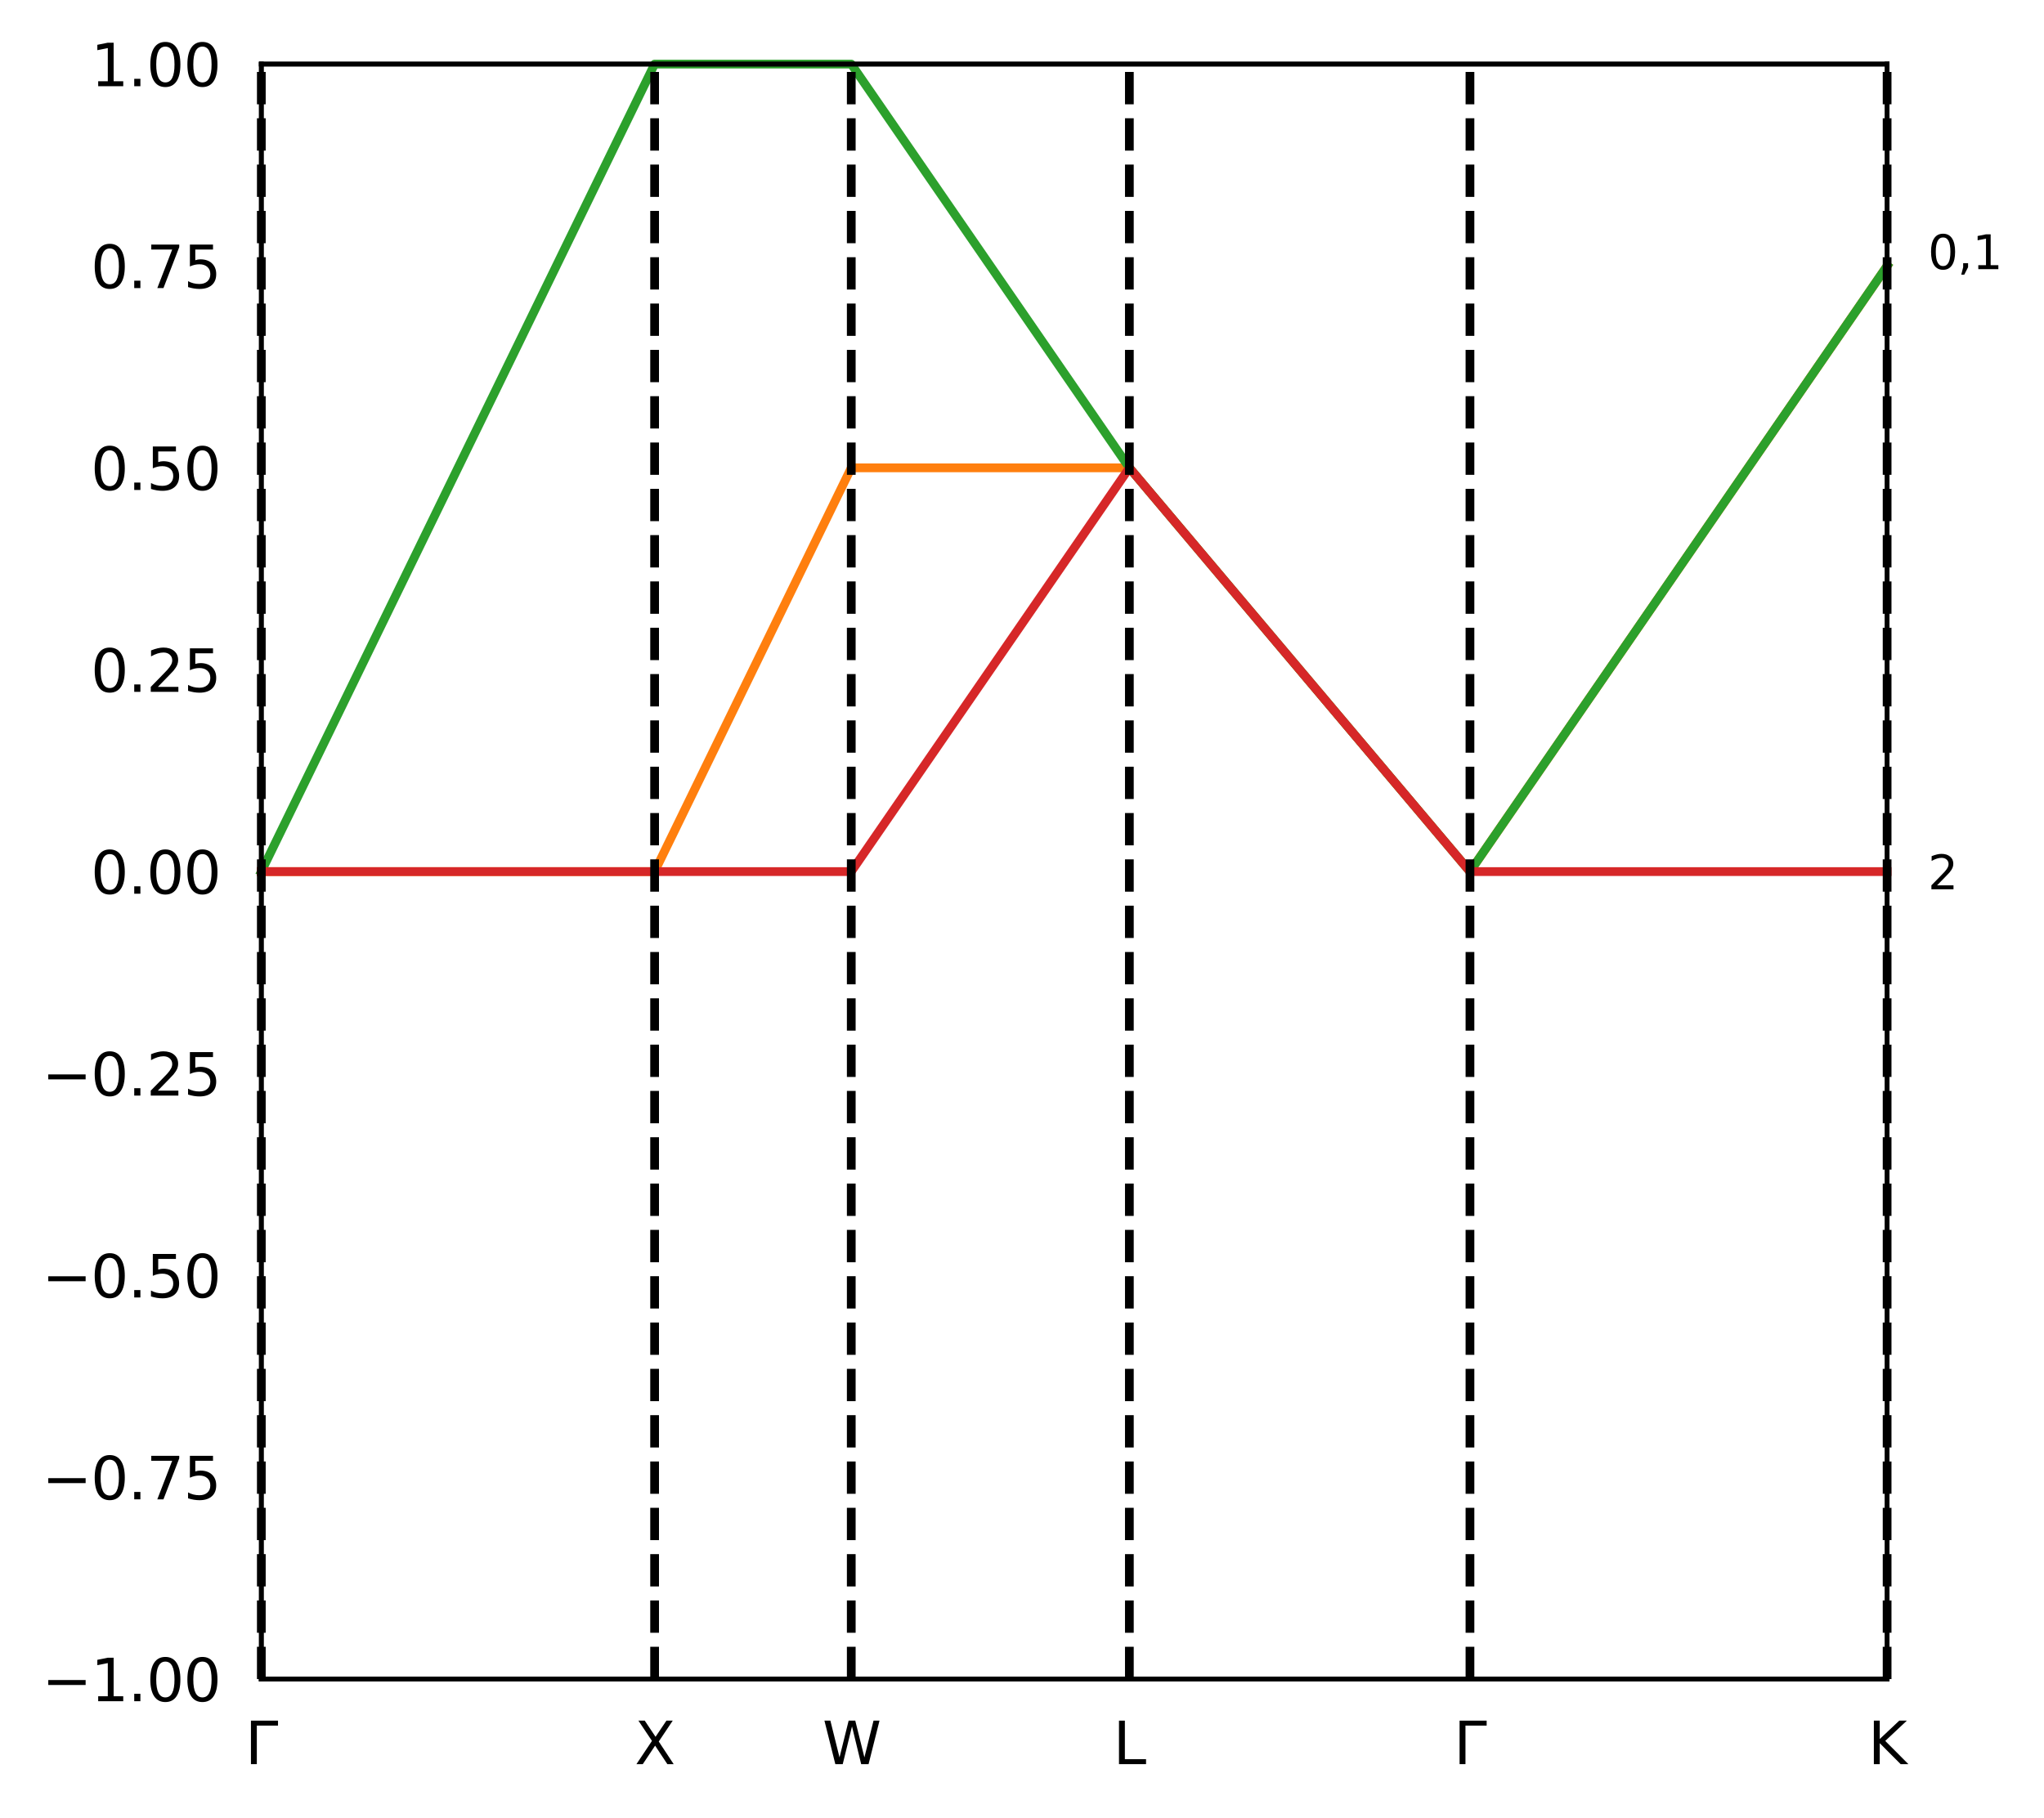 <?xml version="1.0" encoding="utf-8" standalone="no"?>
<!DOCTYPE svg PUBLIC "-//W3C//DTD SVG 1.1//EN"
  "http://www.w3.org/Graphics/SVG/1.1/DTD/svg11.dtd">
<svg xmlns:xlink="http://www.w3.org/1999/xlink" width="350.768pt" height="312.077pt" viewBox="0 0 350.768 312.077" xmlns="http://www.w3.org/2000/svg" version="1.1">
 <defs>
  <style type="text/css">*{stroke-linejoin: round; stroke-linecap: butt}</style>
 </defs>
 <g >
  <g >
   <g >
    <path d="M 44.845 288.199 
L 323.845 288.199 
L 323.845 10.999 
L 44.845 10.999 
z
" style="fill: #ffffff"/>
   </g>
   <g id="matplotlib.axis_1">
    <g >
     <g >
      <defs>
       <path  d="M 0 0 
L 0 3.5 
" style="stroke: #000000; stroke-width: 0.8"/>
      </defs>
      <g>
       <use xlink:href="#mf86336208f" x="44.845" y="288.199" style="stroke: #000000; stroke-width: 0.8"/>
      </g>
     </g>
     <g >
      <!-- Γ -->
      <g transform="translate(42.059 302.798) scale(0.1 -0.1)">
       <defs>
        <path id="DejaVuSans-393" d="M 628 0 
L 628 4666 
L 3531 4666 
L 3531 4134 
L 1259 4134 
L 1259 0 
L 628 0 
z
" transform="scale(0.016)"/>
       </defs>
       <use xlink:href="#DejaVuSans-393"/>
      </g>
     </g>
    </g>
    <g >
     <g >
      <g>
       <use xlink:href="#mf86336208f" x="112.338" y="288.199" style="stroke: #000000; stroke-width: 0.8"/>
      </g>
     </g>
     <g >
      <!-- X -->
      <g transform="translate(108.913 302.798) scale(0.1 -0.1)">
       <defs>
        <path id="DejaVuSans-58" d="M 403 4666 
L 1081 4666 
L 2241 2931 
L 3406 4666 
L 4084 4666 
L 2584 2425 
L 4184 0 
L 3506 0 
L 2194 1984 
L 872 0 
L 191 0 
L 1856 2491 
L 403 4666 
z
" transform="scale(0.016)"/>
       </defs>
       <use xlink:href="#DejaVuSans-58"/>
      </g>
     </g>
    </g>
    <g >
     <g >
      <g>
       <use xlink:href="#mf86336208f" x="146.084" y="288.199" style="stroke: #000000; stroke-width: 0.8"/>
      </g>
     </g>
     <g >
      <!-- W -->
      <g transform="translate(141.14 302.798) scale(0.1 -0.1)">
       <defs>
        <path id="DejaVuSans-57" d="M 213 4666 
L 850 4666 
L 1831 722 
L 2809 4666 
L 3519 4666 
L 4500 722 
L 5478 4666 
L 6119 4666 
L 4947 0 
L 4153 0 
L 3169 4050 
L 2175 0 
L 1381 0 
L 213 4666 
z
" transform="scale(0.016)"/>
       </defs>
       <use xlink:href="#DejaVuSans-57"/>
      </g>
     </g>
    </g>
    <g >
     <g >
      <g>
       <use xlink:href="#mf86336208f" x="193.808" y="288.199" style="stroke: #000000; stroke-width: 0.8"/>
      </g>
     </g>
     <g >
      <!-- L -->
      <g transform="translate(191.023 302.798) scale(0.1 -0.1)">
       <defs>
        <path id="DejaVuSans-4c" d="M 628 4666 
L 1259 4666 
L 1259 531 
L 3531 531 
L 3531 0 
L 628 0 
L 628 4666 
z
" transform="scale(0.016)"/>
       </defs>
       <use xlink:href="#DejaVuSans-4c"/>
      </g>
     </g>
    </g>
    <g >
     <g >
      <g>
       <use xlink:href="#mf86336208f" x="252.259" y="288.199" style="stroke: #000000; stroke-width: 0.8"/>
      </g>
     </g>
     <g >
      <!-- Γ -->
      <g transform="translate(249.473 302.798) scale(0.1 -0.1)">
       <use xlink:href="#DejaVuSans-393"/>
      </g>
     </g>
    </g>
    <g >
     <g >
      <g>
       <use xlink:href="#mf86336208f" x="323.845" y="288.199" style="stroke: #000000; stroke-width: 0.8"/>
      </g>
     </g>
     <g >
      <!-- K -->
      <g transform="translate(320.566 302.798) scale(0.1 -0.1)">
       <defs>
        <path id="DejaVuSans-4b" d="M 628 4666 
L 1259 4666 
L 1259 2694 
L 3353 4666 
L 4166 4666 
L 1850 2491 
L 4331 0 
L 3500 0 
L 1259 2247 
L 1259 0 
L 628 0 
L 628 4666 
z
" transform="scale(0.016)"/>
       </defs>
       <use xlink:href="#DejaVuSans-4b"/>
      </g>
     </g>
    </g>
   </g>
   <g id="matplotlib.axis_2">
    <g >
     <g >
      <defs>
       <path  d="M 0 0 
L -3.5 0 
" style="stroke: #000000; stroke-width: 0.8"/>
      </defs>
      <g>
       <use xlink:href="#mb5660c06c4" x="44.845" y="288.199" style="stroke: #000000; stroke-width: 0.8"/>
      </g>
     </g>
     <g >
      <!-- −1.00 -->
      <g transform="translate(7.2 291.998) scale(0.1 -0.1)">
       <defs>
        <path id="DejaVuSans-2212" d="M 678 2272 
L 4684 2272 
L 4684 1741 
L 678 1741 
L 678 2272 
z
" transform="scale(0.016)"/>
        <path id="DejaVuSans-31" d="M 794 531 
L 1825 531 
L 1825 4091 
L 703 3866 
L 703 4441 
L 1819 4666 
L 2450 4666 
L 2450 531 
L 3481 531 
L 3481 0 
L 794 0 
L 794 531 
z
" transform="scale(0.016)"/>
        <path id="DejaVuSans-2e" d="M 684 794 
L 1344 794 
L 1344 0 
L 684 0 
L 684 794 
z
" transform="scale(0.016)"/>
        <path id="DejaVuSans-30" d="M 2034 4250 
Q 1547 4250 1301 3770 
Q 1056 3291 1056 2328 
Q 1056 1369 1301 889 
Q 1547 409 2034 409 
Q 2525 409 2770 889 
Q 3016 1369 3016 2328 
Q 3016 3291 2770 3770 
Q 2525 4250 2034 4250 
z
M 2034 4750 
Q 2819 4750 3233 4129 
Q 3647 3509 3647 2328 
Q 3647 1150 3233 529 
Q 2819 -91 2034 -91 
Q 1250 -91 836 529 
Q 422 1150 422 2328 
Q 422 3509 836 4129 
Q 1250 4750 2034 4750 
z
" transform="scale(0.016)"/>
       </defs>
       <use xlink:href="#DejaVuSans-2212"/>
       <use xlink:href="#DejaVuSans-31" x="83.789"/>
       <use xlink:href="#DejaVuSans-2e" x="147.412"/>
       <use xlink:href="#DejaVuSans-30" x="179.199"/>
       <use xlink:href="#DejaVuSans-30" x="242.822"/>
      </g>
     </g>
    </g>
    <g >
     <g >
      <g>
       <use xlink:href="#mb5660c06c4" x="44.845" y="253.549" style="stroke: #000000; stroke-width: 0.8"/>
      </g>
     </g>
     <g >
      <!-- −0.75 -->
      <g transform="translate(7.2 257.348) scale(0.1 -0.1)">
       <defs>
        <path id="DejaVuSans-37" d="M 525 4666 
L 3525 4666 
L 3525 4397 
L 1831 0 
L 1172 0 
L 2766 4134 
L 525 4134 
L 525 4666 
z
" transform="scale(0.016)"/>
        <path id="DejaVuSans-35" d="M 691 4666 
L 3169 4666 
L 3169 4134 
L 1269 4134 
L 1269 2991 
Q 1406 3038 1543 3061 
Q 1681 3084 1819 3084 
Q 2600 3084 3056 2656 
Q 3513 2228 3513 1497 
Q 3513 744 3044 326 
Q 2575 -91 1722 -91 
Q 1428 -91 1123 -41 
Q 819 9 494 109 
L 494 744 
Q 775 591 1075 516 
Q 1375 441 1709 441 
Q 2250 441 2565 725 
Q 2881 1009 2881 1497 
Q 2881 1984 2565 2268 
Q 2250 2553 1709 2553 
Q 1456 2553 1204 2497 
Q 953 2441 691 2322 
L 691 4666 
z
" transform="scale(0.016)"/>
       </defs>
       <use xlink:href="#DejaVuSans-2212"/>
       <use xlink:href="#DejaVuSans-30" x="83.789"/>
       <use xlink:href="#DejaVuSans-2e" x="147.412"/>
       <use xlink:href="#DejaVuSans-37" x="179.199"/>
       <use xlink:href="#DejaVuSans-35" x="242.822"/>
      </g>
     </g>
    </g>
    <g >
     <g >
      <g>
       <use xlink:href="#mb5660c06c4" x="44.845" y="218.899" style="stroke: #000000; stroke-width: 0.8"/>
      </g>
     </g>
     <g >
      <!-- −0.50 -->
      <g transform="translate(7.2 222.698) scale(0.1 -0.1)">
       <use xlink:href="#DejaVuSans-2212"/>
       <use xlink:href="#DejaVuSans-30" x="83.789"/>
       <use xlink:href="#DejaVuSans-2e" x="147.412"/>
       <use xlink:href="#DejaVuSans-35" x="179.199"/>
       <use xlink:href="#DejaVuSans-30" x="242.822"/>
      </g>
     </g>
    </g>
    <g >
     <g >
      <g>
       <use xlink:href="#mb5660c06c4" x="44.845" y="184.249" style="stroke: #000000; stroke-width: 0.8"/>
      </g>
     </g>
     <g >
      <!-- −0.25 -->
      <g transform="translate(7.2 188.048) scale(0.1 -0.1)">
       <defs>
        <path id="DejaVuSans-32" d="M 1228 531 
L 3431 531 
L 3431 0 
L 469 0 
L 469 531 
Q 828 903 1448 1529 
Q 2069 2156 2228 2338 
Q 2531 2678 2651 2914 
Q 2772 3150 2772 3378 
Q 2772 3750 2511 3984 
Q 2250 4219 1831 4219 
Q 1534 4219 1204 4116 
Q 875 4013 500 3803 
L 500 4441 
Q 881 4594 1212 4672 
Q 1544 4750 1819 4750 
Q 2544 4750 2975 4387 
Q 3406 4025 3406 3419 
Q 3406 3131 3298 2873 
Q 3191 2616 2906 2266 
Q 2828 2175 2409 1742 
Q 1991 1309 1228 531 
z
" transform="scale(0.016)"/>
       </defs>
       <use xlink:href="#DejaVuSans-2212"/>
       <use xlink:href="#DejaVuSans-30" x="83.789"/>
       <use xlink:href="#DejaVuSans-2e" x="147.412"/>
       <use xlink:href="#DejaVuSans-32" x="179.199"/>
       <use xlink:href="#DejaVuSans-35" x="242.822"/>
      </g>
     </g>
    </g>
    <g >
     <g >
      <g>
       <use xlink:href="#mb5660c06c4" x="44.845" y="149.599" style="stroke: #000000; stroke-width: 0.8"/>
      </g>
     </g>
     <g >
      <!-- 0.00 -->
      <g transform="translate(15.58 153.398) scale(0.1 -0.1)">
       <use xlink:href="#DejaVuSans-30"/>
       <use xlink:href="#DejaVuSans-2e" x="63.623"/>
       <use xlink:href="#DejaVuSans-30" x="95.41"/>
       <use xlink:href="#DejaVuSans-30" x="159.033"/>
      </g>
     </g>
    </g>
    <g >
     <g >
      <g>
       <use xlink:href="#mb5660c06c4" x="44.845" y="114.949" style="stroke: #000000; stroke-width: 0.8"/>
      </g>
     </g>
     <g >
      <!-- 0.25 -->
      <g transform="translate(15.58 118.748) scale(0.1 -0.1)">
       <use xlink:href="#DejaVuSans-30"/>
       <use xlink:href="#DejaVuSans-2e" x="63.623"/>
       <use xlink:href="#DejaVuSans-32" x="95.41"/>
       <use xlink:href="#DejaVuSans-35" x="159.033"/>
      </g>
     </g>
    </g>
    <g >
     <g >
      <g>
       <use xlink:href="#mb5660c06c4" x="44.845" y="80.299" style="stroke: #000000; stroke-width: 0.8"/>
      </g>
     </g>
     <g >
      <!-- 0.50 -->
      <g transform="translate(15.58 84.098) scale(0.1 -0.1)">
       <use xlink:href="#DejaVuSans-30"/>
       <use xlink:href="#DejaVuSans-2e" x="63.623"/>
       <use xlink:href="#DejaVuSans-35" x="95.41"/>
       <use xlink:href="#DejaVuSans-30" x="159.033"/>
      </g>
     </g>
    </g>
    <g >
     <g >
      <g>
       <use xlink:href="#mb5660c06c4" x="44.845" y="45.649" style="stroke: #000000; stroke-width: 0.8"/>
      </g>
     </g>
     <g >
      <!-- 0.75 -->
      <g transform="translate(15.58 49.448) scale(0.1 -0.1)">
       <use xlink:href="#DejaVuSans-30"/>
       <use xlink:href="#DejaVuSans-2e" x="63.623"/>
       <use xlink:href="#DejaVuSans-37" x="95.41"/>
       <use xlink:href="#DejaVuSans-35" x="159.033"/>
      </g>
     </g>
    </g>
    <g >
     <g >
      <g>
       <use xlink:href="#mb5660c06c4" x="44.845" y="10.999" style="stroke: #000000; stroke-width: 0.8"/>
      </g>
     </g>
     <g >
      <!-- 1.00 -->
      <g transform="translate(15.58 14.798) scale(0.1 -0.1)">
       <use xlink:href="#DejaVuSans-31"/>
       <use xlink:href="#DejaVuSans-2e" x="63.623"/>
       <use xlink:href="#DejaVuSans-30" x="95.41"/>
       <use xlink:href="#DejaVuSans-30" x="159.033"/>
      </g>
     </g>
    </g>
   </g>
   <g />
   <g >
    <path d="M 44.845 149.599 
L 112.338 149.599 
L 146.084 80.299 
L 193.808 80.299 
L 252.259 149.599 
L 323.845 45.649 
L 323.845 45.649 
" clip-path="url\(\)" style="fill: none; stroke: #ff7f0e; stroke-width: 1.5; stroke-linecap: square"/>
   </g>
   <g >
    <path d="M 44.845 149.599 
L 112.338 10.999 
L 146.084 10.999 
L 193.808 80.299 
L 252.259 149.599 
L 323.845 45.649 
L 323.845 45.649 
" clip-path="url\(\)" style="fill: none; stroke: #2ca02c; stroke-width: 1.5; stroke-linecap: square"/>
   </g>
   <g >
    <path d="M 44.845 149.599 
L 146.084 149.599 
L 193.808 80.299 
L 252.259 149.599 
L 323.845 149.599 
L 323.845 149.599 
" clip-path="url\(\)" style="fill: none; stroke: #d62728; stroke-width: 1.5; stroke-linecap: square"/>
   </g>
   <g >
    <path d="M 44.845 288.199 
L 44.845 10.999 
" clip-path="url\(\)" style="fill: none; stroke-dasharray: 5.55,2.4; stroke-dashoffset: 0; stroke: #000000; stroke-width: 1.5"/>
   </g>
   <g >
    <path d="M 112.338 288.199 
L 112.338 10.999 
" clip-path="url\(\)" style="fill: none; stroke-dasharray: 5.55,2.4; stroke-dashoffset: 0; stroke: #000000; stroke-width: 1.5"/>
   </g>
   <g >
    <path d="M 146.084 288.199 
L 146.084 10.999 
" clip-path="url\(\)" style="fill: none; stroke-dasharray: 5.55,2.4; stroke-dashoffset: 0; stroke: #000000; stroke-width: 1.5"/>
   </g>
   <g >
    <path d="M 193.808 288.199 
L 193.808 10.999 
" clip-path="url\(\)" style="fill: none; stroke-dasharray: 5.55,2.4; stroke-dashoffset: 0; stroke: #000000; stroke-width: 1.5"/>
   </g>
   <g >
    <path d="M 252.259 288.199 
L 252.259 10.999 
" clip-path="url\(\)" style="fill: none; stroke-dasharray: 5.55,2.4; stroke-dashoffset: 0; stroke: #000000; stroke-width: 1.5"/>
   </g>
   <g >
    <path d="M 323.845 288.199 
L 323.845 10.999 
" clip-path="url\(\)" style="fill: none; stroke-dasharray: 5.55,2.4; stroke-dashoffset: 0; stroke: #000000; stroke-width: 1.5"/>
   </g>
   <g >
    <path d="M 44.845 288.199 
L 44.845 10.999 
" style="fill: none; stroke: #000000; stroke-width: 0.8; stroke-linejoin: miter; stroke-linecap: square"/>
   </g>
   <g >
    <path d="M 323.845 288.199 
L 323.845 10.999 
" style="fill: none; stroke: #000000; stroke-width: 0.8; stroke-linejoin: miter; stroke-linecap: square"/>
   </g>
   <g >
    <path d="M 44.845 288.199 
L 323.845 288.199 
" style="fill: none; stroke: #000000; stroke-width: 0.8; stroke-linejoin: miter; stroke-linecap: square"/>
   </g>
   <g >
    <path d="M 44.845 10.999 
L 323.845 10.999 
" style="fill: none; stroke: #000000; stroke-width: 0.8; stroke-linejoin: miter; stroke-linecap: square"/>
   </g>
  </g>
  <g >
   <g id="matplotlib.axis_3">
    <g >
     <g >
      <defs>
       <path  d="M 0 0 
L 3.5 0 
" style="stroke: #000000; stroke-width: 0.8"/>
      </defs>
      <g>
       <use xlink:href="#mec5f2dd98f" x="323.845" y="149.599" style="stroke: #000000; stroke-width: 0.8"/>
      </g>
     </g>
     <g >
      <!-- 2 -->
      <g transform="translate(330.845 152.639) scale(0.08 -0.08)">
       <use xlink:href="#DejaVuSans-32"/>
      </g>
     </g>
    </g>
    <g >
     <g >
      <g>
       <use xlink:href="#mec5f2dd98f" x="323.845" y="43.154" style="stroke: #000000; stroke-width: 0.8"/>
      </g>
     </g>
     <g >
      <!-- 0,1 -->
      <g transform="translate(330.845 46.194) scale(0.08 -0.08)">
       <defs>
        <path id="DejaVuSans-2c" d="M 750 794 
L 1409 794 
L 1409 256 
L 897 -744 
L 494 -744 
L 750 256 
L 750 794 
z
" transform="scale(0.016)"/>
       </defs>
       <use xlink:href="#DejaVuSans-30"/>
       <use xlink:href="#DejaVuSans-2c" x="63.623"/>
       <use xlink:href="#DejaVuSans-31" x="95.41"/>
      </g>
     </g>
    </g>
   </g>
   <g >
    <path d="M 44.845 288.199 
L 44.845 10.999 
" style="fill: none; stroke: #000000; stroke-width: 0.8; stroke-linejoin: miter; stroke-linecap: square"/>
   </g>
   <g >
    <path d="M 323.845 288.199 
L 323.845 10.999 
" style="fill: none; stroke: #000000; stroke-width: 0.8; stroke-linejoin: miter; stroke-linecap: square"/>
   </g>
   <g >
    <path d="M 44.845 288.199 
L 323.845 288.199 
" style="fill: none; stroke: #000000; stroke-width: 0.8; stroke-linejoin: miter; stroke-linecap: square"/>
   </g>
   <g >
    <path d="M 44.845 10.999 
L 323.845 10.999 
" style="fill: none; stroke: #000000; stroke-width: 0.8; stroke-linejoin: miter; stroke-linecap: square"/>
   </g>
  </g>
 </g>
 <defs>
  <clipPath >
   <rect x="44.845" y="10.999" width="279" height="277.2"/>
  </clipPath>
 </defs>
</svg>
